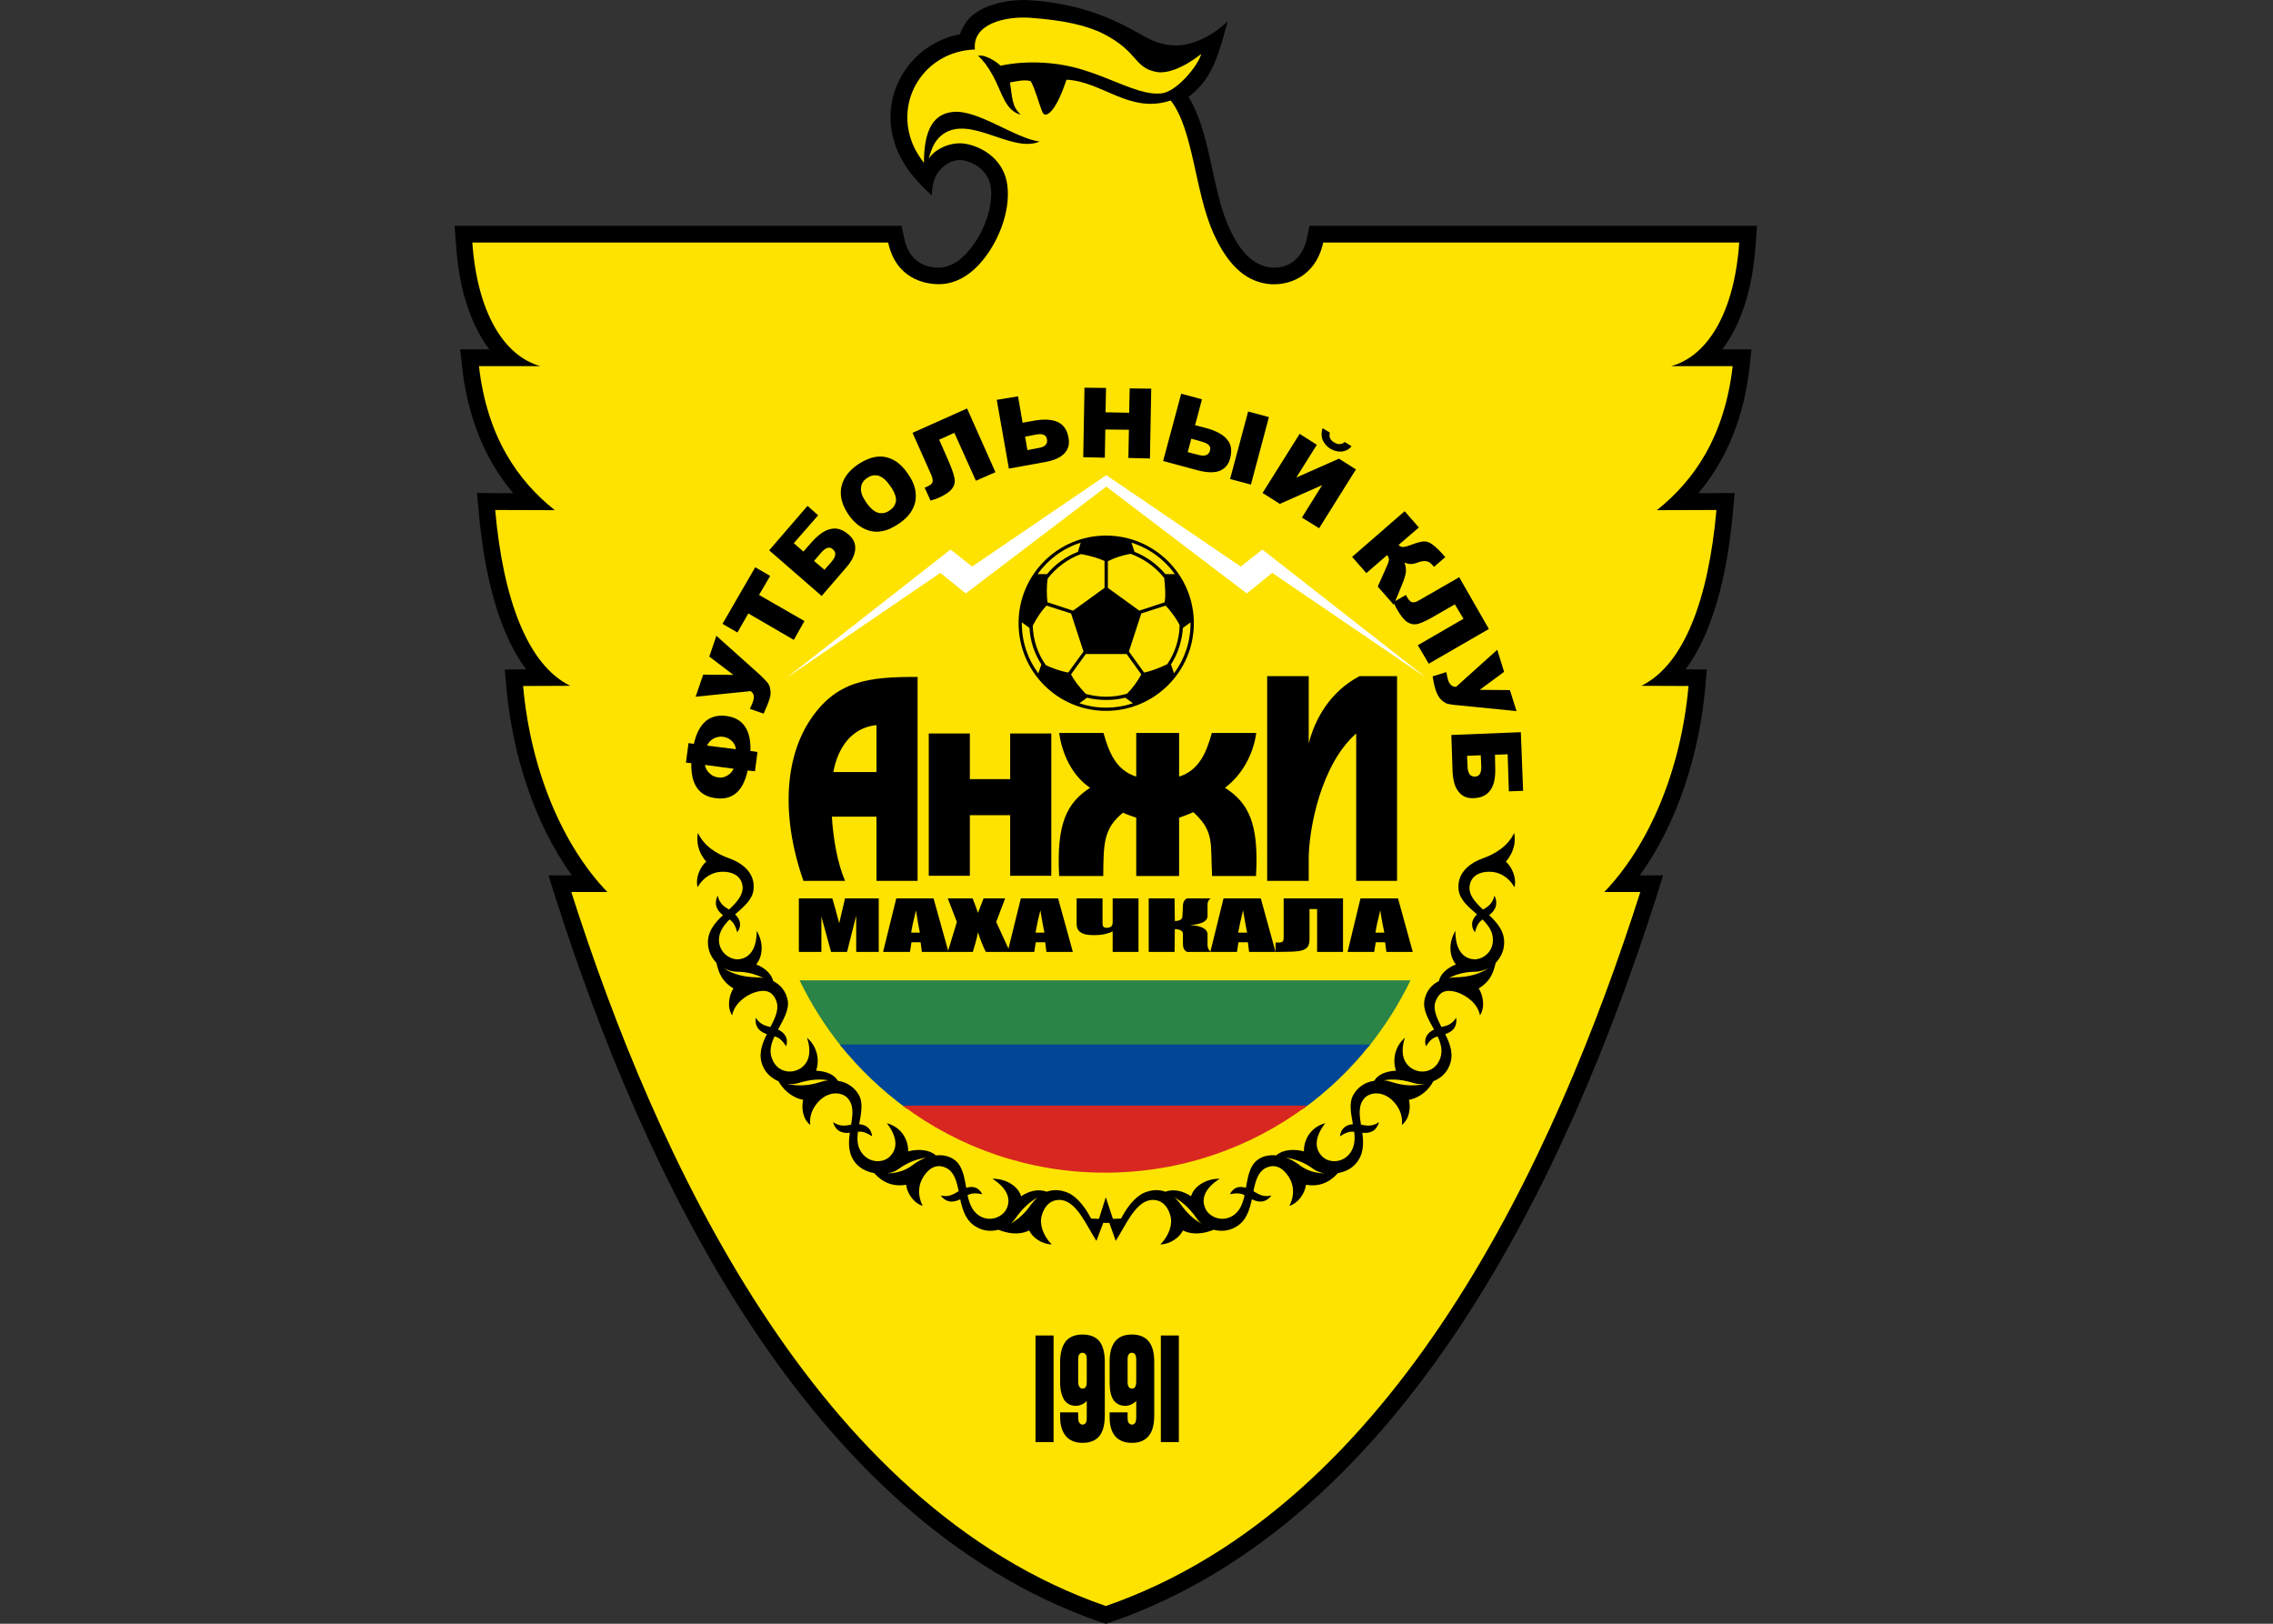 <?xml version="1.0" encoding="UTF-8"?>
<svg xmlns="http://www.w3.org/2000/svg" xmlns:xlink="http://www.w3.org/1999/xlink" width="35pt" height="25pt" viewBox="0 0 35 25" version="1.1">
<rect x="0" y="0" width="35" height="25" fill="#333333" stroke="none"/>
<g id="surface1">
<path style=" stroke:none;fill-rule:evenodd;fill:rgb(0%,0%,0%);fill-opacity:1;" d="M 14.781 0.527 C 14.797 0.484 14.816 0.438 14.844 0.395 C 15.012 0.078 15.52 -0.02 15.867 0.004 C 16.348 0.035 16.805 0.148 17.242 0.359 C 17.371 0.418 17.492 0.488 17.617 0.559 C 17.789 0.656 17.957 0.703 18.125 0.699 C 18.402 0.688 18.668 0.547 18.906 0.328 C 18.773 0.777 18.699 1.195 18.301 1.492 C 18.527 1.859 18.613 2.371 18.699 2.75 C 18.754 2.996 18.816 3.258 18.918 3.488 C 19.039 3.758 19.23 4.074 19.555 4.117 C 19.852 4.152 20.059 3.961 20.121 3.68 L 20.164 3.477 L 27.055 3.477 L 27.035 3.75 C 27.004 4.227 26.902 4.734 26.668 5.152 C 26.625 5.23 26.574 5.309 26.52 5.379 L 26.969 5.379 L 26.938 5.668 C 26.852 6.402 26.605 7.055 26.152 7.594 L 26.711 7.59 L 26.684 7.875 C 26.621 8.586 26.453 9.641 25.953 10.305 L 26.281 10.309 L 26.258 10.586 C 26.168 11.574 25.848 12.648 25.25 13.477 L 25.609 13.477 L 25.504 13.812 C 24.148 18.059 21.645 23.402 17.113 24.973 L 17.027 25 L 16.941 24.973 C 12.414 23.402 9.906 18.059 8.551 13.812 L 8.445 13.477 L 8.805 13.477 C 8.207 12.648 7.887 11.574 7.797 10.586 L 7.773 10.309 L 8.102 10.305 C 7.602 9.641 7.434 8.586 7.371 7.875 L 7.344 7.59 L 7.902 7.594 C 7.449 7.055 7.203 6.402 7.117 5.668 L 7.086 5.379 L 7.535 5.379 C 7.48 5.309 7.43 5.23 7.387 5.152 C 7.152 4.734 7.051 4.227 7.02 3.75 L 7 3.477 L 13.883 3.477 L 13.926 3.68 C 13.984 3.949 14.16 4.113 14.438 4.121 C 14.617 4.125 14.77 4.023 14.887 3.895 C 15.113 3.652 15.297 3.227 15.258 2.891 C 15.23 2.668 15.059 2.523 14.852 2.473 C 14.746 2.445 14.625 2.484 14.539 2.555 C 14.418 2.652 14.355 2.773 14.348 3.008 C 14.195 2.871 14.027 2.691 13.934 2.539 C 13.672 2.129 13.629 1.621 13.875 1.18 C 14.07 0.832 14.398 0.602 14.781 0.527 Z M 14.781 0.527 "/>
<path style=" stroke:none;fill-rule:evenodd;fill:rgb(99.608%,89.02%,0.392%);fill-opacity:1;" d="M 7.273 3.734 L 13.676 3.734 C 13.797 4.293 14.242 4.371 14.434 4.375 C 14.664 4.383 14.887 4.277 15.078 4.07 C 15.359 3.766 15.562 3.27 15.512 2.859 C 15.473 2.52 15.215 2.297 14.914 2.223 C 14.746 2.18 14.57 2.223 14.434 2.312 C 14.379 2.348 14.336 2.391 14.301 2.441 C 14.355 2.246 14.41 2.148 14.52 2.066 C 14.945 1.766 15.578 2.363 16.008 2.18 C 15.621 2.125 15.059 1.688 14.68 1.723 C 14.379 1.75 14.227 1.988 14.227 2.508 C 14.164 2.426 14.102 2.328 14.066 2.246 C 13.758 1.551 14.234 0.789 15.012 0.762 C 14.969 0.363 15.484 0.25 15.852 0.273 C 16.371 0.309 16.738 0.391 16.996 0.523 C 17.531 0.801 17.453 1.031 17.793 1.105 C 17.965 1.145 18.227 1.043 18.496 0.832 C 18.453 1.004 18.121 1.414 17.883 1.438 C 17.797 1.445 17.715 1.438 17.633 1.418 C 17.367 1.359 17.047 1.188 16.672 1.074 C 16.297 0.957 15.824 0.922 15.406 1.012 C 15.359 0.961 15.172 0.832 15.062 0.859 C 15.145 0.938 15.207 1.016 15.293 1.172 C 15.426 1.414 15.473 1.699 15.715 1.766 C 15.641 1.688 15.617 1.637 15.598 1.562 C 15.578 1.488 15.57 1.379 15.551 1.27 C 15.637 1.254 15.777 1.219 15.871 1.25 C 15.938 1.363 15.992 1.578 16.039 1.695 C 16.066 1.773 16.098 1.789 16.168 1.73 C 16.25 1.656 16.336 1.484 16.422 1.227 C 16.977 1.254 17.395 1.758 18.027 1.547 C 18.379 2 18.395 2.945 18.684 3.59 C 18.891 4.051 19.156 4.324 19.52 4.371 C 19.82 4.41 20.258 4.273 20.375 3.734 L 26.781 3.734 C 26.707 4.797 26.305 5.477 25.734 5.637 L 26.68 5.637 C 26.555 6.727 26.082 7.402 25.512 7.855 L 26.43 7.852 C 26.309 9.215 25.934 10.238 25.273 10.559 L 26 10.562 C 25.883 11.875 25.383 13.027 24.703 13.734 L 25.258 13.734 C 23.953 17.82 21.5 23.18 17.027 24.727 C 12.555 23.18 10.102 17.816 8.797 13.734 L 9.352 13.734 C 8.672 13.027 8.172 11.875 8.055 10.562 L 8.781 10.559 C 8.121 10.238 7.746 9.215 7.625 7.852 L 8.543 7.855 C 7.973 7.402 7.5 6.727 7.375 5.637 L 8.32 5.637 C 7.75 5.477 7.348 4.797 7.273 3.734 Z M 7.273 3.734 "/>
<path style=" stroke:none;fill-rule:evenodd;fill:rgb(16.471%,51.373%,27.843%);fill-opacity:1;" d="M 21.719 15.094 C 21.539 15.465 21.32 15.809 21.066 16.125 L 12.965 16.125 C 12.711 15.809 12.492 15.465 12.312 15.094 Z M 21.719 15.094 "/>
<path style=" stroke:none;fill-rule:evenodd;fill:rgb(0.784%,27.843%,59.216%);fill-opacity:1;" d="M 21.098 16.082 C 20.801 16.457 20.453 16.793 20.062 17.074 L 13.953 17.062 C 13.57 16.781 13.227 16.453 12.93 16.082 Z M 21.098 16.082 "/>
<path style=" stroke:none;fill-rule:evenodd;fill:rgb(84.706%,15.294%,12.941%);fill-opacity:1;" d="M 20.129 17.023 C 19.258 17.672 18.184 18.055 17.016 18.055 C 15.848 18.055 14.77 17.672 13.902 17.023 Z M 20.129 17.023 "/>
<path style=" stroke:none;fill-rule:evenodd;fill:rgb(0%,0%,0%);fill-opacity:1;" d="M 23.32 13.66 C 23.359 13.512 23.273 13.34 23.188 13.266 C 23.32 13.113 23.34 12.953 23.316 12.824 C 23.219 13.027 23.031 13.145 22.824 13.219 C 22.582 13.309 22.43 13.477 22.461 13.707 C 22.48 13.855 22.613 13.965 22.742 14.078 C 22.668 14.152 22.633 14.246 22.711 14.355 C 22.742 14.234 22.781 14.191 22.828 14.156 C 22.918 14.246 22.988 14.344 22.988 14.465 C 22.992 14.676 22.812 14.777 22.695 14.77 C 22.535 14.758 22.41 14.633 22.41 14.332 C 22.293 14.531 22.324 14.734 22.418 14.848 C 22.27 14.91 22.18 15 22.156 15.105 C 22.039 15.164 21.961 15.262 21.934 15.398 C 21.906 15.547 21.996 15.699 22.082 15.852 C 21.984 15.898 21.918 15.977 21.957 16.109 C 22.027 16 22.078 15.973 22.137 15.957 C 22.188 16.066 22.215 16.176 22.18 16.285 C 22.113 16.488 21.926 16.527 21.801 16.48 C 21.648 16.426 21.539 16.262 21.633 15.977 C 21.461 16.129 21.445 16.348 21.496 16.484 C 21.332 16.496 21.219 16.543 21.16 16.641 C 21.023 16.66 20.91 16.734 20.84 16.855 C 20.766 16.984 20.805 17.148 20.832 17.309 C 20.734 17.316 20.648 17.367 20.633 17.496 C 20.738 17.426 20.797 17.418 20.852 17.426 C 20.867 17.543 20.859 17.656 20.789 17.754 C 20.66 17.922 20.457 17.895 20.371 17.816 C 20.25 17.707 20.223 17.535 20.406 17.293 C 20.156 17.363 20.074 17.578 20.078 17.727 C 19.914 17.684 19.746 17.703 19.652 17.789 C 19.539 17.777 19.43 17.801 19.348 17.871 C 19.238 17.965 19.215 18.125 19.184 18.289 C 19.09 18.258 18.996 18.273 18.938 18.387 C 19.059 18.363 19.113 18.375 19.164 18.402 C 19.137 18.527 19.094 18.645 18.988 18.715 C 18.812 18.828 18.625 18.73 18.57 18.625 C 18.492 18.48 18.531 18.309 18.781 18.148 C 18.547 18.148 18.379 18.281 18.34 18.418 C 18.191 18.32 18.055 18.309 17.945 18.348 C 17.844 18.312 17.734 18.316 17.621 18.363 C 17.477 18.422 17.344 18.602 17.262 18.762 L 17.137 18.766 L 17.027 18.434 L 16.922 18.766 L 16.801 18.762 C 16.719 18.602 16.586 18.422 16.441 18.363 C 16.328 18.316 16.219 18.312 16.117 18.348 C 16.008 18.309 15.871 18.32 15.723 18.418 C 15.684 18.281 15.516 18.148 15.281 18.148 C 15.531 18.309 15.57 18.48 15.492 18.625 C 15.434 18.73 15.25 18.828 15.074 18.715 C 14.969 18.645 14.926 18.527 14.898 18.402 C 14.949 18.375 15.004 18.363 15.125 18.387 C 15.066 18.273 14.973 18.258 14.879 18.289 C 14.848 18.125 14.824 17.965 14.715 17.871 C 14.629 17.801 14.523 17.777 14.41 17.789 C 14.316 17.703 14.148 17.684 13.984 17.727 C 13.988 17.578 13.906 17.363 13.656 17.293 C 13.84 17.535 13.812 17.707 13.691 17.816 C 13.605 17.895 13.402 17.922 13.273 17.754 C 13.199 17.656 13.195 17.543 13.211 17.426 C 13.266 17.418 13.324 17.426 13.43 17.496 C 13.414 17.367 13.328 17.316 13.23 17.309 C 13.258 17.148 13.297 16.984 13.223 16.855 C 13.152 16.734 13.035 16.66 12.902 16.641 C 12.844 16.543 12.73 16.496 12.566 16.484 C 12.617 16.348 12.602 16.129 12.426 15.977 C 12.523 16.262 12.414 16.426 12.262 16.48 C 12.137 16.527 11.949 16.488 11.883 16.285 C 11.844 16.176 11.875 16.066 11.926 15.957 C 11.984 15.973 12.035 16 12.105 16.109 C 12.145 15.977 12.078 15.898 11.98 15.852 C 12.062 15.699 12.156 15.547 12.129 15.398 C 12.102 15.262 12.02 15.164 11.906 15.105 C 11.879 15 11.793 14.91 11.645 14.848 C 11.738 14.734 11.77 14.531 11.652 14.332 C 11.652 14.633 11.527 14.758 11.367 14.77 C 11.25 14.777 11.07 14.676 11.07 14.465 C 11.074 14.344 11.145 14.246 11.234 14.156 C 11.281 14.191 11.32 14.234 11.352 14.355 C 11.43 14.246 11.395 14.152 11.32 14.078 C 11.449 13.965 11.582 13.855 11.602 13.707 C 11.633 13.477 11.48 13.309 11.238 13.219 C 11.027 13.145 10.844 13.027 10.746 12.824 C 10.723 12.953 10.742 13.113 10.875 13.266 C 10.785 13.34 10.703 13.512 10.742 13.66 C 10.832 13.5 10.977 13.426 11.113 13.422 C 11.324 13.418 11.418 13.52 11.434 13.641 C 11.449 13.781 11.344 13.891 11.227 14.004 C 11.164 13.969 11.078 13.918 11.051 13.789 C 10.977 13.945 11.066 14.039 11.133 14.09 C 11.004 14.211 10.887 14.348 10.902 14.543 C 10.91 14.656 10.961 14.75 11.031 14.824 C 11.07 14.992 11.121 15.113 11.293 15.219 C 11.23 15.316 11.188 15.5 11.273 15.633 C 11.309 15.449 11.48 15.332 11.605 15.285 C 11.809 15.215 11.895 15.281 11.945 15.391 C 12.008 15.523 11.941 15.664 11.863 15.812 C 11.797 15.797 11.703 15.777 11.637 15.668 C 11.617 15.836 11.727 15.895 11.809 15.922 C 11.73 16.078 11.672 16.242 11.746 16.414 C 11.793 16.527 11.887 16.605 11.988 16.648 C 12.051 16.762 12.176 16.895 12.367 16.934 C 12.34 17.047 12.355 17.227 12.477 17.32 C 12.453 17.137 12.562 16.977 12.676 16.898 C 12.812 16.805 12.965 16.82 13.047 16.902 C 13.148 17.008 13.133 17.156 13.105 17.316 C 13.035 17.328 12.938 17.355 12.828 17.277 C 12.875 17.441 13 17.449 13.086 17.441 C 13.062 17.609 13.059 17.777 13.184 17.918 C 13.254 17.996 13.355 18.043 13.461 18.062 C 13.598 18.215 13.758 18.273 13.953 18.242 C 13.965 18.359 14.059 18.52 14.207 18.566 C 14.125 18.402 14.141 18.242 14.215 18.125 C 14.328 17.941 14.461 17.93 14.566 17.98 C 14.691 18.039 14.73 18.184 14.762 18.34 C 14.699 18.375 14.617 18.441 14.484 18.406 C 14.586 18.539 14.707 18.504 14.785 18.465 C 14.824 18.637 14.875 18.809 15.047 18.898 C 15.152 18.957 15.27 18.961 15.375 18.934 C 15.496 18.984 15.68 19.027 15.848 18.945 C 15.895 19.051 16.039 19.156 16.195 19.16 C 16.062 19.027 16.004 18.852 16.039 18.723 C 16.094 18.516 16.23 18.461 16.348 18.477 C 16.59 18.512 16.738 18.887 16.883 19.105 L 16.988 18.828 L 17.082 18.828 L 17.18 19.105 C 17.324 18.887 17.473 18.512 17.715 18.477 C 17.832 18.461 17.969 18.516 18.023 18.723 C 18.059 18.852 18 19.027 17.867 19.16 C 18.023 19.156 18.164 19.051 18.215 18.945 C 18.383 19.027 18.566 18.984 18.688 18.934 C 18.793 18.961 18.91 18.957 19.016 18.898 C 19.188 18.809 19.238 18.637 19.277 18.465 C 19.355 18.504 19.477 18.539 19.578 18.406 C 19.445 18.441 19.363 18.375 19.301 18.34 C 19.332 18.184 19.371 18.039 19.496 17.98 C 19.602 17.93 19.73 17.941 19.848 18.125 C 19.922 18.242 19.938 18.402 19.855 18.566 C 20 18.52 20.098 18.359 20.109 18.242 C 20.305 18.273 20.465 18.215 20.602 18.062 C 20.707 18.043 20.809 17.996 20.875 17.918 C 21 17.777 21 17.609 20.977 17.441 C 21.062 17.449 21.188 17.441 21.234 17.277 C 21.125 17.355 21.023 17.328 20.957 17.316 C 20.93 17.156 20.914 17.008 21.016 16.902 C 21.098 16.82 21.25 16.805 21.387 16.898 C 21.5 16.977 21.609 17.137 21.586 17.32 C 21.707 17.227 21.723 17.047 21.695 16.934 C 21.887 16.895 22.012 16.762 22.07 16.648 C 22.176 16.605 22.27 16.527 22.316 16.414 C 22.391 16.242 22.332 16.078 22.254 15.922 C 22.336 15.895 22.445 15.836 22.422 15.668 C 22.359 15.777 22.266 15.797 22.195 15.812 C 22.121 15.664 22.051 15.523 22.117 15.391 C 22.168 15.281 22.254 15.215 22.457 15.285 C 22.582 15.332 22.754 15.449 22.789 15.633 C 22.875 15.5 22.832 15.316 22.77 15.219 C 22.941 15.113 22.992 14.992 23.031 14.824 C 23.102 14.75 23.152 14.656 23.16 14.543 C 23.176 14.348 23.059 14.211 22.93 14.09 C 22.996 14.039 23.086 13.945 23.012 13.789 C 22.984 13.918 22.898 13.969 22.836 14.004 C 22.715 13.891 22.613 13.781 22.629 13.641 C 22.645 13.52 22.738 13.418 22.949 13.422 C 23.086 13.426 23.227 13.5 23.32 13.66 Z M 15.98 18.434 C 15.836 18.516 15.727 18.629 15.637 18.758 C 15.617 18.789 15.59 18.816 15.559 18.84 C 15.684 18.773 15.793 18.668 15.875 18.547 C 15.91 18.504 15.941 18.465 15.98 18.434 Z M 14.262 17.824 C 14.098 17.848 13.965 17.906 13.84 17.996 C 13.793 18.031 13.734 18.055 13.664 18.066 C 13.809 18.062 13.938 18.027 14.059 17.934 C 14.121 17.887 14.188 17.848 14.262 17.824 Z M 12.758 16.633 C 12.598 16.605 12.449 16.629 12.305 16.672 C 12.25 16.691 12.188 16.695 12.121 16.688 C 12.285 16.727 12.457 16.715 12.617 16.664 C 12.664 16.648 12.711 16.637 12.758 16.633 Z M 11.754 15.059 C 11.617 14.988 11.477 14.961 11.332 14.961 C 11.266 14.957 11.203 14.938 11.141 14.906 C 11.289 15.004 11.465 15.043 11.637 15.047 C 11.68 15.047 11.715 15.051 11.754 15.059 Z M 18.082 18.434 C 18.227 18.516 18.336 18.629 18.426 18.758 C 18.445 18.789 18.473 18.816 18.504 18.84 C 18.375 18.773 18.27 18.668 18.184 18.547 C 18.152 18.504 18.121 18.465 18.082 18.434 Z M 19.801 17.824 C 19.961 17.848 20.098 17.906 20.219 17.996 C 20.266 18.031 20.328 18.055 20.398 18.066 C 20.254 18.062 20.125 18.027 20.004 17.934 C 19.941 17.887 19.875 17.848 19.801 17.824 Z M 21.305 16.633 C 21.465 16.605 21.613 16.629 21.758 16.672 C 21.812 16.691 21.875 16.695 21.941 16.688 C 21.777 16.727 21.605 16.715 21.445 16.664 C 21.398 16.648 21.352 16.637 21.305 16.633 Z M 22.309 15.059 C 22.445 14.988 22.586 14.961 22.73 14.961 C 22.793 14.957 22.859 14.938 22.922 14.906 C 22.773 15.004 22.598 15.043 22.422 15.047 C 22.383 15.047 22.344 15.051 22.309 15.059 Z M 22.309 15.059 "/>
<path style=" stroke:none;fill-rule:evenodd;fill:rgb(0%,0%,0%);fill-opacity:1;" d="M 14.129 10.422 L 14.129 13.562 L 13.496 13.562 L 13.496 12.574 L 12.809 12.574 C 12.832 12.922 12.891 13.273 13.012 13.562 L 12.371 13.562 C 12.016 12.543 12.102 11.68 12.449 11.125 C 12.863 10.469 13.379 10.422 14.129 10.422 Z M 13.496 11.887 L 13.496 11.164 C 13.105 11.203 12.898 11.523 12.832 11.887 Z M 13.496 11.887 "/>
<path style=" stroke:none;fill-rule:evenodd;fill:rgb(0%,0%,0%);fill-opacity:1;" d="M 15.555 11.293 L 16.188 11.293 L 16.188 13.484 L 15.555 13.484 L 15.555 12.551 L 14.934 12.551 L 14.934 13.484 L 14.301 13.484 L 14.301 11.293 L 14.934 11.293 L 14.934 11.996 L 15.555 11.996 Z M 15.555 11.293 "/>
<path style=" stroke:none;fill-rule:evenodd;fill:rgb(0%,0%,0%);fill-opacity:1;" d="M 17.496 11.285 L 18.156 11.285 L 18.156 11.957 C 18.457 11.863 18.574 11.598 18.66 11.285 L 19.344 11.285 C 19.301 11.598 19.141 11.918 18.863 12.129 C 19.227 12.363 19.387 12.68 19.34 13.488 L 18.664 13.488 C 18.637 12.98 18.703 12.805 18.375 12.504 C 18.34 12.523 18.203 12.574 18.156 12.59 L 18.156 13.488 L 17.496 13.488 L 17.496 12.59 C 17.449 12.574 17.324 12.531 17.293 12.512 C 16.992 12.754 16.992 12.988 16.988 13.488 L 16.309 13.488 C 16.266 12.68 16.426 12.363 16.785 12.129 C 16.504 11.941 16.352 11.598 16.309 11.285 L 16.992 11.285 C 17.078 11.598 17.195 11.863 17.496 11.957 Z M 17.496 11.285 "/>
<path style=" stroke:none;fill-rule:evenodd;fill:rgb(0%,0%,0%);fill-opacity:1;" d="M 19.512 10.41 L 20.152 10.41 L 20.152 11.445 C 20.246 11.082 20.469 10.656 20.934 10.41 L 21.512 10.41 L 21.512 13.562 L 20.883 13.562 L 20.883 11.293 C 20.34 11.77 20.152 12.762 20.152 13.227 L 20.152 13.562 L 19.512 13.562 Z M 19.512 10.41 "/>
<path style=" stroke:none;fill-rule:evenodd;fill:rgb(100%,100%,100%);fill-opacity:1;" d="M 21.965 10.438 L 19.59 8.82 L 19.199 9.137 L 17.035 7.492 L 14.871 9.137 L 14.48 8.82 L 12.109 10.438 L 14.637 8.461 L 14.969 8.723 L 17.035 7.316 L 19.105 8.723 L 19.438 8.461 Z M 21.965 10.438 "/>
<path style=" stroke:none;fill-rule:evenodd;fill:rgb(0%,0%,0%);fill-opacity:1;" d="M 10.684 11.453 C 10.758 11.133 10.922 10.992 11.18 11.023 C 11.441 11.055 11.566 11.238 11.555 11.562 L 11.664 11.578 L 11.625 11.875 L 11.512 11.863 C 11.445 12.18 11.281 12.324 11.02 12.289 C 10.762 12.258 10.637 12.078 10.645 11.75 L 10.562 11.742 L 10.602 11.441 Z M 11.332 11.535 C 11.324 11.48 11.301 11.438 11.266 11.406 C 11.23 11.371 11.188 11.352 11.133 11.344 C 11.082 11.336 11.035 11.348 10.988 11.371 C 10.945 11.395 10.91 11.43 10.887 11.48 Z M 11.297 11.836 L 10.855 11.777 C 10.863 11.828 10.887 11.871 10.926 11.906 C 10.961 11.941 11.008 11.965 11.059 11.969 C 11.109 11.977 11.156 11.969 11.199 11.941 C 11.242 11.918 11.273 11.883 11.297 11.836 Z M 11.297 11.836 "/>
<path style=" stroke:none;fill-rule:evenodd;fill:rgb(0%,0%,0%);fill-opacity:1;" d="M 10.711 10.727 L 10.828 10.387 L 11.293 10.391 L 10.922 10.109 L 11.031 9.789 L 11.703 10.391 C 11.754 10.441 11.793 10.48 11.82 10.512 C 11.844 10.543 11.859 10.582 11.863 10.629 C 11.871 10.676 11.863 10.734 11.836 10.801 C 11.824 10.84 11.797 10.902 11.758 10.988 L 11.547 10.914 C 11.57 10.863 11.586 10.828 11.594 10.801 C 11.621 10.73 11.609 10.676 11.559 10.641 Z M 10.711 10.727 "/>
<path style=" stroke:none;fill-rule:evenodd;fill:rgb(0%,0%,0%);fill-opacity:1;" d="M 11.125 9.605 L 11.629 8.734 L 11.859 8.867 L 11.688 9.16 L 12.387 9.562 L 12.223 9.852 L 11.523 9.445 L 11.355 9.738 Z M 11.125 9.605 "/>
<path style=" stroke:none;fill-rule:evenodd;fill:rgb(0%,0%,0%);fill-opacity:1;" d="M 12.371 8.492 L 12.488 8.359 C 12.594 8.238 12.695 8.164 12.789 8.145 C 12.883 8.121 12.977 8.152 13.066 8.23 C 13.145 8.297 13.176 8.371 13.168 8.461 C 13.16 8.551 13.113 8.645 13.023 8.746 L 12.652 9.176 L 11.844 8.473 L 12.434 7.789 L 12.598 7.934 L 12.223 8.363 Z M 12.695 8.773 L 12.805 8.648 C 12.875 8.566 12.879 8.504 12.824 8.457 C 12.773 8.41 12.715 8.43 12.645 8.508 L 12.535 8.637 Z M 12.695 8.773 "/>
<path style=" stroke:none;fill-rule:evenodd;fill:rgb(0%,0%,0%);fill-opacity:1;" d="M 13.07 7.93 C 12.969 7.785 12.93 7.645 12.953 7.508 C 12.977 7.375 13.062 7.254 13.203 7.156 C 13.352 7.055 13.492 7.012 13.625 7.035 C 13.758 7.059 13.875 7.141 13.973 7.285 C 14.047 7.387 14.086 7.48 14.098 7.574 C 14.109 7.664 14.098 7.75 14.055 7.832 C 14.016 7.914 13.949 7.988 13.852 8.055 C 13.75 8.125 13.66 8.168 13.57 8.18 C 13.484 8.195 13.398 8.184 13.309 8.141 C 13.223 8.102 13.141 8.031 13.07 7.93 Z M 13.34 7.738 C 13.402 7.828 13.465 7.879 13.523 7.895 C 13.586 7.91 13.645 7.898 13.699 7.859 C 13.758 7.82 13.789 7.77 13.797 7.707 C 13.801 7.648 13.77 7.566 13.699 7.469 C 13.641 7.387 13.582 7.34 13.523 7.324 C 13.465 7.309 13.406 7.32 13.348 7.363 C 13.293 7.398 13.262 7.449 13.258 7.512 C 13.25 7.574 13.277 7.648 13.34 7.738 Z M 13.34 7.738 "/>
<path style=" stroke:none;fill-rule:evenodd;fill:rgb(0%,0%,0%);fill-opacity:1;" d="M 15.328 7.27 L 15.027 7.402 L 14.695 6.664 L 14.461 6.77 L 14.594 7.07 C 14.648 7.195 14.684 7.289 14.695 7.352 C 14.711 7.418 14.699 7.473 14.66 7.523 C 14.625 7.57 14.555 7.621 14.445 7.668 C 14.41 7.684 14.371 7.695 14.328 7.707 L 14.238 7.508 L 14.285 7.488 C 14.324 7.469 14.352 7.449 14.359 7.422 C 14.367 7.398 14.359 7.359 14.34 7.312 L 14.051 6.664 L 14.891 6.289 Z M 15.328 7.27 "/>
<path style=" stroke:none;fill-rule:evenodd;fill:rgb(0%,0%,0%);fill-opacity:1;" d="M 15.746 6.508 L 15.922 6.477 C 16.082 6.449 16.203 6.457 16.293 6.5 C 16.379 6.543 16.434 6.621 16.453 6.742 C 16.473 6.84 16.449 6.918 16.387 6.984 C 16.324 7.047 16.227 7.09 16.098 7.113 L 15.535 7.215 L 15.348 6.156 L 15.676 6.102 Z M 15.82 6.93 L 15.988 6.898 C 16.09 6.883 16.137 6.836 16.121 6.762 C 16.109 6.695 16.055 6.672 15.953 6.691 L 15.785 6.723 Z M 15.82 6.93 "/>
<path style=" stroke:none;fill-rule:evenodd;fill:rgb(0%,0%,0%);fill-opacity:1;" d="M 16.699 5.969 L 17.031 5.973 L 17.023 6.348 L 17.387 6.355 L 17.395 5.98 L 17.727 5.984 L 17.707 7.059 L 17.375 7.051 L 17.383 6.617 L 17.02 6.613 L 17.012 7.047 L 16.68 7.039 Z M 16.699 5.969 "/>
<path style=" stroke:none;fill-rule:evenodd;fill:rgb(0%,0%,0%);fill-opacity:1;" d="M 18.402 6.547 L 18.57 6.59 C 18.727 6.633 18.836 6.691 18.898 6.77 C 18.961 6.844 18.973 6.941 18.941 7.059 C 18.918 7.152 18.863 7.215 18.781 7.25 C 18.695 7.281 18.59 7.277 18.461 7.246 L 17.91 7.098 L 18.188 6.062 L 18.508 6.148 Z M 18.289 6.961 L 18.453 7.004 C 18.555 7.031 18.613 7.008 18.633 6.934 C 18.648 6.871 18.609 6.828 18.508 6.801 L 18.344 6.754 Z M 19.219 6.336 L 19.539 6.422 L 19.262 7.461 L 18.941 7.375 Z M 19.219 6.336 "/>
<path style=" stroke:none;fill-rule:evenodd;fill:rgb(0%,0%,0%);fill-opacity:1;" d="M 20.879 7.227 L 20.312 8.133 L 20.047 7.969 L 20.359 7.469 L 19.707 7.758 L 19.441 7.59 L 20.012 6.68 L 20.277 6.848 L 19.961 7.352 L 20.617 7.062 Z M 20.812 6.871 C 20.773 6.918 20.723 6.945 20.66 6.953 C 20.598 6.957 20.539 6.941 20.48 6.906 C 20.426 6.871 20.387 6.824 20.363 6.766 C 20.344 6.707 20.344 6.648 20.367 6.594 L 20.477 6.66 C 20.461 6.723 20.48 6.773 20.539 6.809 C 20.602 6.848 20.656 6.848 20.707 6.805 Z M 20.812 6.871 "/>
<path style=" stroke:none;fill-rule:evenodd;fill:rgb(0%,0%,0%);fill-opacity:1;" d="M 21.461 9.312 L 21.215 9.031 L 21.34 8.75 C 21.371 8.684 21.387 8.641 21.387 8.617 C 21.387 8.594 21.379 8.57 21.359 8.547 L 21.039 8.824 L 20.82 8.574 L 21.629 7.871 L 21.848 8.121 L 21.535 8.391 C 21.559 8.414 21.578 8.422 21.605 8.422 C 21.629 8.422 21.688 8.406 21.777 8.371 C 21.844 8.348 21.898 8.336 21.934 8.336 C 21.973 8.336 22.016 8.352 22.062 8.387 C 22.109 8.422 22.176 8.484 22.254 8.578 L 22.082 8.727 L 22.07 8.715 C 22.035 8.672 22 8.645 21.965 8.641 C 21.93 8.633 21.891 8.641 21.844 8.656 C 21.793 8.676 21.754 8.684 21.723 8.684 C 21.691 8.684 21.66 8.676 21.625 8.66 C 21.645 8.707 21.652 8.754 21.648 8.809 C 21.641 8.859 21.621 8.926 21.586 9.008 Z M 21.461 9.312 "/>
<path style=" stroke:none;fill-rule:evenodd;fill:rgb(0%,0%,0%);fill-opacity:1;" d="M 22 10.219 L 21.832 9.934 L 22.535 9.527 L 22.402 9.305 L 22.117 9.469 C 22 9.539 21.91 9.582 21.848 9.602 C 21.785 9.621 21.73 9.613 21.676 9.582 C 21.625 9.551 21.57 9.484 21.512 9.383 C 21.492 9.352 21.477 9.312 21.457 9.27 L 21.648 9.16 L 21.672 9.203 C 21.695 9.242 21.719 9.266 21.746 9.273 C 21.77 9.277 21.809 9.27 21.852 9.242 L 22.469 8.887 L 22.926 9.684 Z M 22 10.219 "/>
<path style=" stroke:none;fill-rule:evenodd;fill:rgb(0%,0%,0%);fill-opacity:1;" d="M 23.055 10.004 L 23.16 10.344 L 22.785 10.621 L 23.25 10.625 L 23.352 10.949 L 22.457 10.859 C 22.383 10.855 22.328 10.844 22.289 10.836 C 22.254 10.824 22.219 10.801 22.184 10.766 C 22.152 10.734 22.125 10.68 22.102 10.609 C 22.09 10.574 22.074 10.508 22.059 10.414 L 22.27 10.348 C 22.281 10.402 22.289 10.441 22.297 10.469 C 22.32 10.539 22.363 10.578 22.422 10.574 Z M 23.055 10.004 "/>
<path style=" stroke:none;fill-rule:evenodd;fill:rgb(0%,0%,0%);fill-opacity:1;" d="M 23.02 11.621 L 23.023 11.797 C 23.031 11.961 23.008 12.082 22.953 12.16 C 22.898 12.242 22.812 12.285 22.691 12.289 C 22.59 12.293 22.516 12.262 22.461 12.191 C 22.402 12.121 22.375 12.02 22.367 11.883 L 22.348 11.316 L 23.418 11.273 L 23.453 12.176 L 23.234 12.184 L 23.215 11.613 Z M 22.59 11.637 L 22.598 11.805 C 22.602 11.91 22.641 11.961 22.715 11.957 C 22.781 11.953 22.812 11.902 22.809 11.797 L 22.801 11.629 Z M 22.59 11.637 "/>
<path style=" stroke:none;fill-rule:evenodd;fill:rgb(0%,0%,0%);fill-opacity:1;" d="M 15.945 22.203 L 15.945 20.562 L 16.223 20.562 L 16.223 22.203 Z M 15.945 22.203 "/>
<path style=" stroke:none;fill-rule:evenodd;fill:rgb(0%,0%,0%);fill-opacity:1;" d="M 17.875 22.203 L 17.875 20.562 L 18.152 20.562 L 18.152 22.203 Z M 17.875 22.203 "/>
<path style=" stroke:none;fill-rule:evenodd;fill:rgb(0%,0%,0%);fill-opacity:1;" d="M 16.602 21.746 L 16.602 21.828 C 16.602 21.863 16.609 21.891 16.621 21.906 C 16.629 21.922 16.648 21.934 16.668 21.934 C 16.691 21.934 16.711 21.922 16.719 21.906 C 16.73 21.891 16.734 21.863 16.734 21.828 L 16.734 21.57 C 16.711 21.594 16.688 21.613 16.656 21.625 C 16.629 21.637 16.598 21.645 16.566 21.645 C 16.488 21.645 16.43 21.613 16.387 21.555 C 16.348 21.492 16.324 21.402 16.324 21.285 L 16.324 20.969 C 16.324 20.828 16.355 20.723 16.41 20.652 C 16.469 20.582 16.555 20.547 16.668 20.547 C 16.785 20.547 16.871 20.582 16.93 20.652 C 16.984 20.723 17.012 20.828 17.012 20.969 L 17.012 21.789 C 17.012 21.934 16.984 22.039 16.93 22.109 C 16.871 22.18 16.785 22.215 16.668 22.215 C 16.559 22.215 16.473 22.18 16.414 22.113 C 16.355 22.043 16.324 21.945 16.324 21.816 L 16.324 21.746 Z M 16.602 20.93 L 16.602 21.273 C 16.602 21.309 16.609 21.336 16.621 21.352 C 16.629 21.371 16.648 21.379 16.668 21.379 C 16.691 21.379 16.711 21.371 16.719 21.352 C 16.73 21.336 16.734 21.309 16.734 21.273 L 16.734 20.93 C 16.734 20.898 16.73 20.871 16.719 20.855 C 16.711 20.84 16.691 20.828 16.668 20.828 C 16.648 20.828 16.629 20.836 16.617 20.855 C 16.609 20.871 16.602 20.895 16.602 20.93 Z M 16.602 20.93 "/>
<path style=" stroke:none;fill-rule:evenodd;fill:rgb(0%,0%,0%);fill-opacity:1;" d="M 17.363 21.746 L 17.363 21.828 C 17.363 21.863 17.367 21.891 17.379 21.906 C 17.391 21.922 17.406 21.934 17.43 21.934 C 17.453 21.934 17.469 21.922 17.48 21.906 C 17.488 21.891 17.496 21.863 17.496 21.828 L 17.496 21.57 C 17.473 21.594 17.445 21.613 17.418 21.625 C 17.391 21.637 17.359 21.645 17.328 21.645 C 17.246 21.645 17.188 21.613 17.145 21.555 C 17.105 21.492 17.086 21.402 17.086 21.285 L 17.086 20.969 C 17.086 20.828 17.113 20.723 17.172 20.652 C 17.227 20.582 17.312 20.547 17.43 20.547 C 17.543 20.547 17.629 20.582 17.688 20.652 C 17.746 20.723 17.773 20.828 17.773 20.969 L 17.773 21.789 C 17.773 21.934 17.746 22.039 17.688 22.109 C 17.629 22.18 17.543 22.215 17.43 22.215 C 17.316 22.215 17.23 22.18 17.172 22.113 C 17.113 22.043 17.086 21.945 17.086 21.816 L 17.086 21.746 Z M 17.363 20.93 L 17.363 21.273 C 17.363 21.309 17.367 21.336 17.379 21.352 C 17.391 21.371 17.406 21.379 17.43 21.379 C 17.453 21.379 17.469 21.371 17.48 21.352 C 17.488 21.336 17.496 21.309 17.496 21.273 L 17.496 20.93 C 17.496 20.898 17.488 20.871 17.48 20.855 C 17.469 20.84 17.453 20.828 17.43 20.828 C 17.406 20.828 17.391 20.836 17.379 20.855 C 17.367 20.871 17.363 20.895 17.363 20.93 Z M 17.363 20.93 "/>
<path style=" stroke:none;fill-rule:evenodd;fill:rgb(0%,0%,0%);fill-opacity:1;" d="M 13.531 13.832 L 13.531 14.656 L 13.184 14.656 L 13.184 14.098 L 13.043 14.656 L 12.797 14.656 L 12.648 14.113 L 12.648 14.656 L 12.301 14.656 L 12.301 13.832 L 12.816 13.832 C 12.832 13.883 12.848 13.938 12.867 14.008 L 12.922 14.215 L 13.012 13.832 Z M 13.531 13.832 "/>
<path style=" stroke:none;fill-rule:evenodd;fill:rgb(0%,0%,0%);fill-opacity:1;" d="M 14.375 13.832 L 14.605 14.656 L 14.195 14.656 L 14.176 14.508 L 14.035 14.508 L 14.012 14.656 L 13.598 14.656 L 13.801 13.832 Z M 14.164 14.359 C 14.145 14.27 14.125 14.152 14.105 14.016 C 14.066 14.172 14.039 14.289 14.031 14.359 Z M 14.164 14.359 "/>
<path style=" stroke:none;fill-rule:evenodd;fill:rgb(0%,0%,0%);fill-opacity:1;" d="M 15.477 13.832 L 15.34 14.195 L 15.551 14.656 L 15.18 14.656 C 15.137 14.574 15.098 14.473 15.059 14.355 C 15.051 14.406 15.035 14.461 15.02 14.52 L 14.98 14.656 L 14.594 14.656 L 14.734 14.195 L 14.594 13.832 L 14.977 13.832 C 14.984 13.855 15 13.891 15.02 13.945 C 15.035 13.984 15.047 14.023 15.059 14.055 L 15.145 13.832 Z M 15.477 13.832 "/>
<path style=" stroke:none;fill-rule:evenodd;fill:rgb(0%,0%,0%);fill-opacity:1;" d="M 16.293 13.832 L 16.52 14.656 L 16.113 14.656 L 16.094 14.508 L 15.949 14.508 L 15.926 14.656 L 15.516 14.656 L 15.719 13.832 Z M 16.082 14.359 C 16.062 14.27 16.043 14.152 16.02 14.016 C 15.98 14.172 15.957 14.289 15.945 14.359 Z M 16.082 14.359 "/>
<path style=" stroke:none;fill-rule:evenodd;fill:rgb(0%,0%,0%);fill-opacity:1;" d="M 17.133 14.34 C 17.098 14.359 17.059 14.371 17.008 14.383 C 16.953 14.395 16.902 14.398 16.848 14.398 C 16.754 14.398 16.684 14.387 16.641 14.355 C 16.598 14.328 16.578 14.285 16.578 14.227 L 16.578 13.832 L 16.977 13.832 L 16.977 14.203 C 16.977 14.234 16.98 14.258 16.992 14.27 C 17 14.281 17.02 14.285 17.043 14.285 C 17.102 14.285 17.133 14.258 17.133 14.203 L 17.133 13.832 L 17.531 13.832 L 17.531 14.656 L 17.133 14.656 Z M 17.133 14.34 "/>
<path style=" stroke:none;fill-rule:evenodd;fill:rgb(0%,0%,0%);fill-opacity:1;" d="M 17.688 13.832 L 18.086 13.832 L 18.09 14.18 C 18.164 14.18 18.203 14.156 18.207 14.113 L 18.215 13.949 C 18.215 13.891 18.238 13.852 18.277 13.832 L 18.645 13.832 C 18.609 13.852 18.59 13.891 18.594 13.953 L 18.594 14.098 C 18.594 14.184 18.508 14.23 18.324 14.242 C 18.508 14.254 18.594 14.305 18.594 14.391 L 18.594 14.523 C 18.59 14.586 18.609 14.629 18.645 14.656 L 18.277 14.656 C 18.234 14.633 18.215 14.594 18.215 14.535 L 18.215 14.375 C 18.215 14.355 18.203 14.336 18.18 14.324 C 18.156 14.312 18.125 14.305 18.09 14.305 L 18.086 14.656 L 17.688 14.656 Z M 17.688 13.832 "/>
<path style=" stroke:none;fill-rule:evenodd;fill:rgb(0%,0%,0%);fill-opacity:1;" d="M 19.414 13.832 L 19.641 14.656 L 19.234 14.656 L 19.215 14.508 L 19.07 14.508 L 19.047 14.656 L 18.637 14.656 L 18.84 13.832 Z M 19.203 14.359 C 19.184 14.27 19.164 14.152 19.141 14.016 C 19.102 14.172 19.078 14.289 19.066 14.359 Z M 19.203 14.359 "/>
<path style=" stroke:none;fill-rule:evenodd;fill:rgb(0%,0%,0%);fill-opacity:1;" d="M 20.68 14.656 L 20.281 14.656 L 20.281 13.996 L 20.164 13.996 L 20.164 14.461 C 20.164 14.523 20.152 14.566 20.121 14.594 C 20.094 14.621 20.047 14.637 19.988 14.645 C 19.93 14.652 19.832 14.656 19.703 14.656 L 19.641 14.656 L 19.641 14.512 C 19.688 14.512 19.723 14.512 19.738 14.504 C 19.758 14.496 19.766 14.477 19.766 14.438 L 19.766 13.832 L 20.68 13.832 Z M 20.68 14.656 "/>
<path style=" stroke:none;fill-rule:evenodd;fill:rgb(0%,0%,0%);fill-opacity:1;" d="M 21.527 13.832 L 21.754 14.656 L 21.348 14.656 L 21.328 14.508 L 21.184 14.508 L 21.16 14.656 L 20.75 14.656 L 20.949 13.832 Z M 21.316 14.359 C 21.297 14.27 21.273 14.152 21.254 14.016 C 21.215 14.172 21.188 14.289 21.18 14.359 Z M 21.316 14.359 "/>
<path style=" stroke:none;fill-rule:evenodd;fill:rgb(0%,0%,0%);fill-opacity:1;" d="M 17.031 8.246 C 17.777 8.246 18.383 8.852 18.383 9.594 C 18.383 10.34 17.777 10.945 17.031 10.945 C 16.285 10.945 15.684 10.34 15.684 9.594 C 15.684 8.852 16.285 8.246 17.031 8.246 Z M 17.949 9.324 L 17.574 9.445 L 17.383 10.031 L 17.617 10.355 C 17.711 10.336 17.824 10.297 17.973 10.227 C 18.09 10.055 18.16 9.848 18.164 9.625 C 18.109 9.516 18.023 9.402 17.949 9.324 Z M 17.543 9.402 L 17.934 9.273 C 17.949 9.18 17.945 9.059 17.926 8.898 C 17.793 8.73 17.613 8.602 17.41 8.527 C 17.289 8.547 17.156 8.59 17.059 8.641 L 17.059 9.051 Z M 17.574 10.383 L 17.348 10.07 L 16.719 10.07 L 16.492 10.383 C 16.535 10.469 16.609 10.566 16.719 10.684 C 16.82 10.711 16.926 10.727 17.031 10.727 C 17.145 10.727 17.254 10.711 17.355 10.68 C 17.441 10.594 17.523 10.48 17.574 10.383 Z M 16.449 10.355 L 16.684 10.031 L 16.492 9.445 L 16.113 9.324 C 16.047 9.395 15.977 9.492 15.902 9.633 C 15.91 9.859 15.98 10.066 16.102 10.238 C 16.207 10.293 16.344 10.336 16.449 10.355 Z M 16.129 9.273 L 16.523 9.402 L 17.008 9.051 L 17.008 8.637 C 16.922 8.598 16.805 8.559 16.645 8.531 C 16.441 8.605 16.266 8.738 16.133 8.906 C 16.113 9.027 16.117 9.168 16.129 9.273 Z M 18.215 9.668 L 18.332 9.582 C 18.332 9.586 18.332 9.59 18.332 9.594 C 18.332 9.887 18.238 10.152 18.078 10.367 L 18.031 10.23 C 18.137 10.066 18.199 9.875 18.215 9.668 Z M 18.09 8.84 L 17.945 8.84 C 17.816 8.688 17.656 8.57 17.469 8.496 L 17.422 8.355 C 17.695 8.441 17.93 8.613 18.09 8.84 Z M 17.328 10.742 L 17.445 10.828 C 17.316 10.871 17.176 10.895 17.031 10.895 C 16.887 10.895 16.75 10.871 16.621 10.828 L 16.738 10.742 C 16.832 10.766 16.93 10.777 17.031 10.777 C 17.133 10.777 17.234 10.766 17.328 10.742 Z M 16.035 10.23 L 15.988 10.367 C 15.828 10.152 15.734 9.887 15.734 9.594 C 15.734 9.59 15.734 9.586 15.734 9.582 L 15.852 9.668 C 15.863 9.875 15.93 10.066 16.035 10.23 Z M 16.121 8.84 L 15.977 8.84 C 16.137 8.613 16.371 8.441 16.641 8.355 L 16.598 8.496 C 16.41 8.57 16.246 8.688 16.121 8.84 Z M 16.121 8.84 "/>
</g>
</svg>
